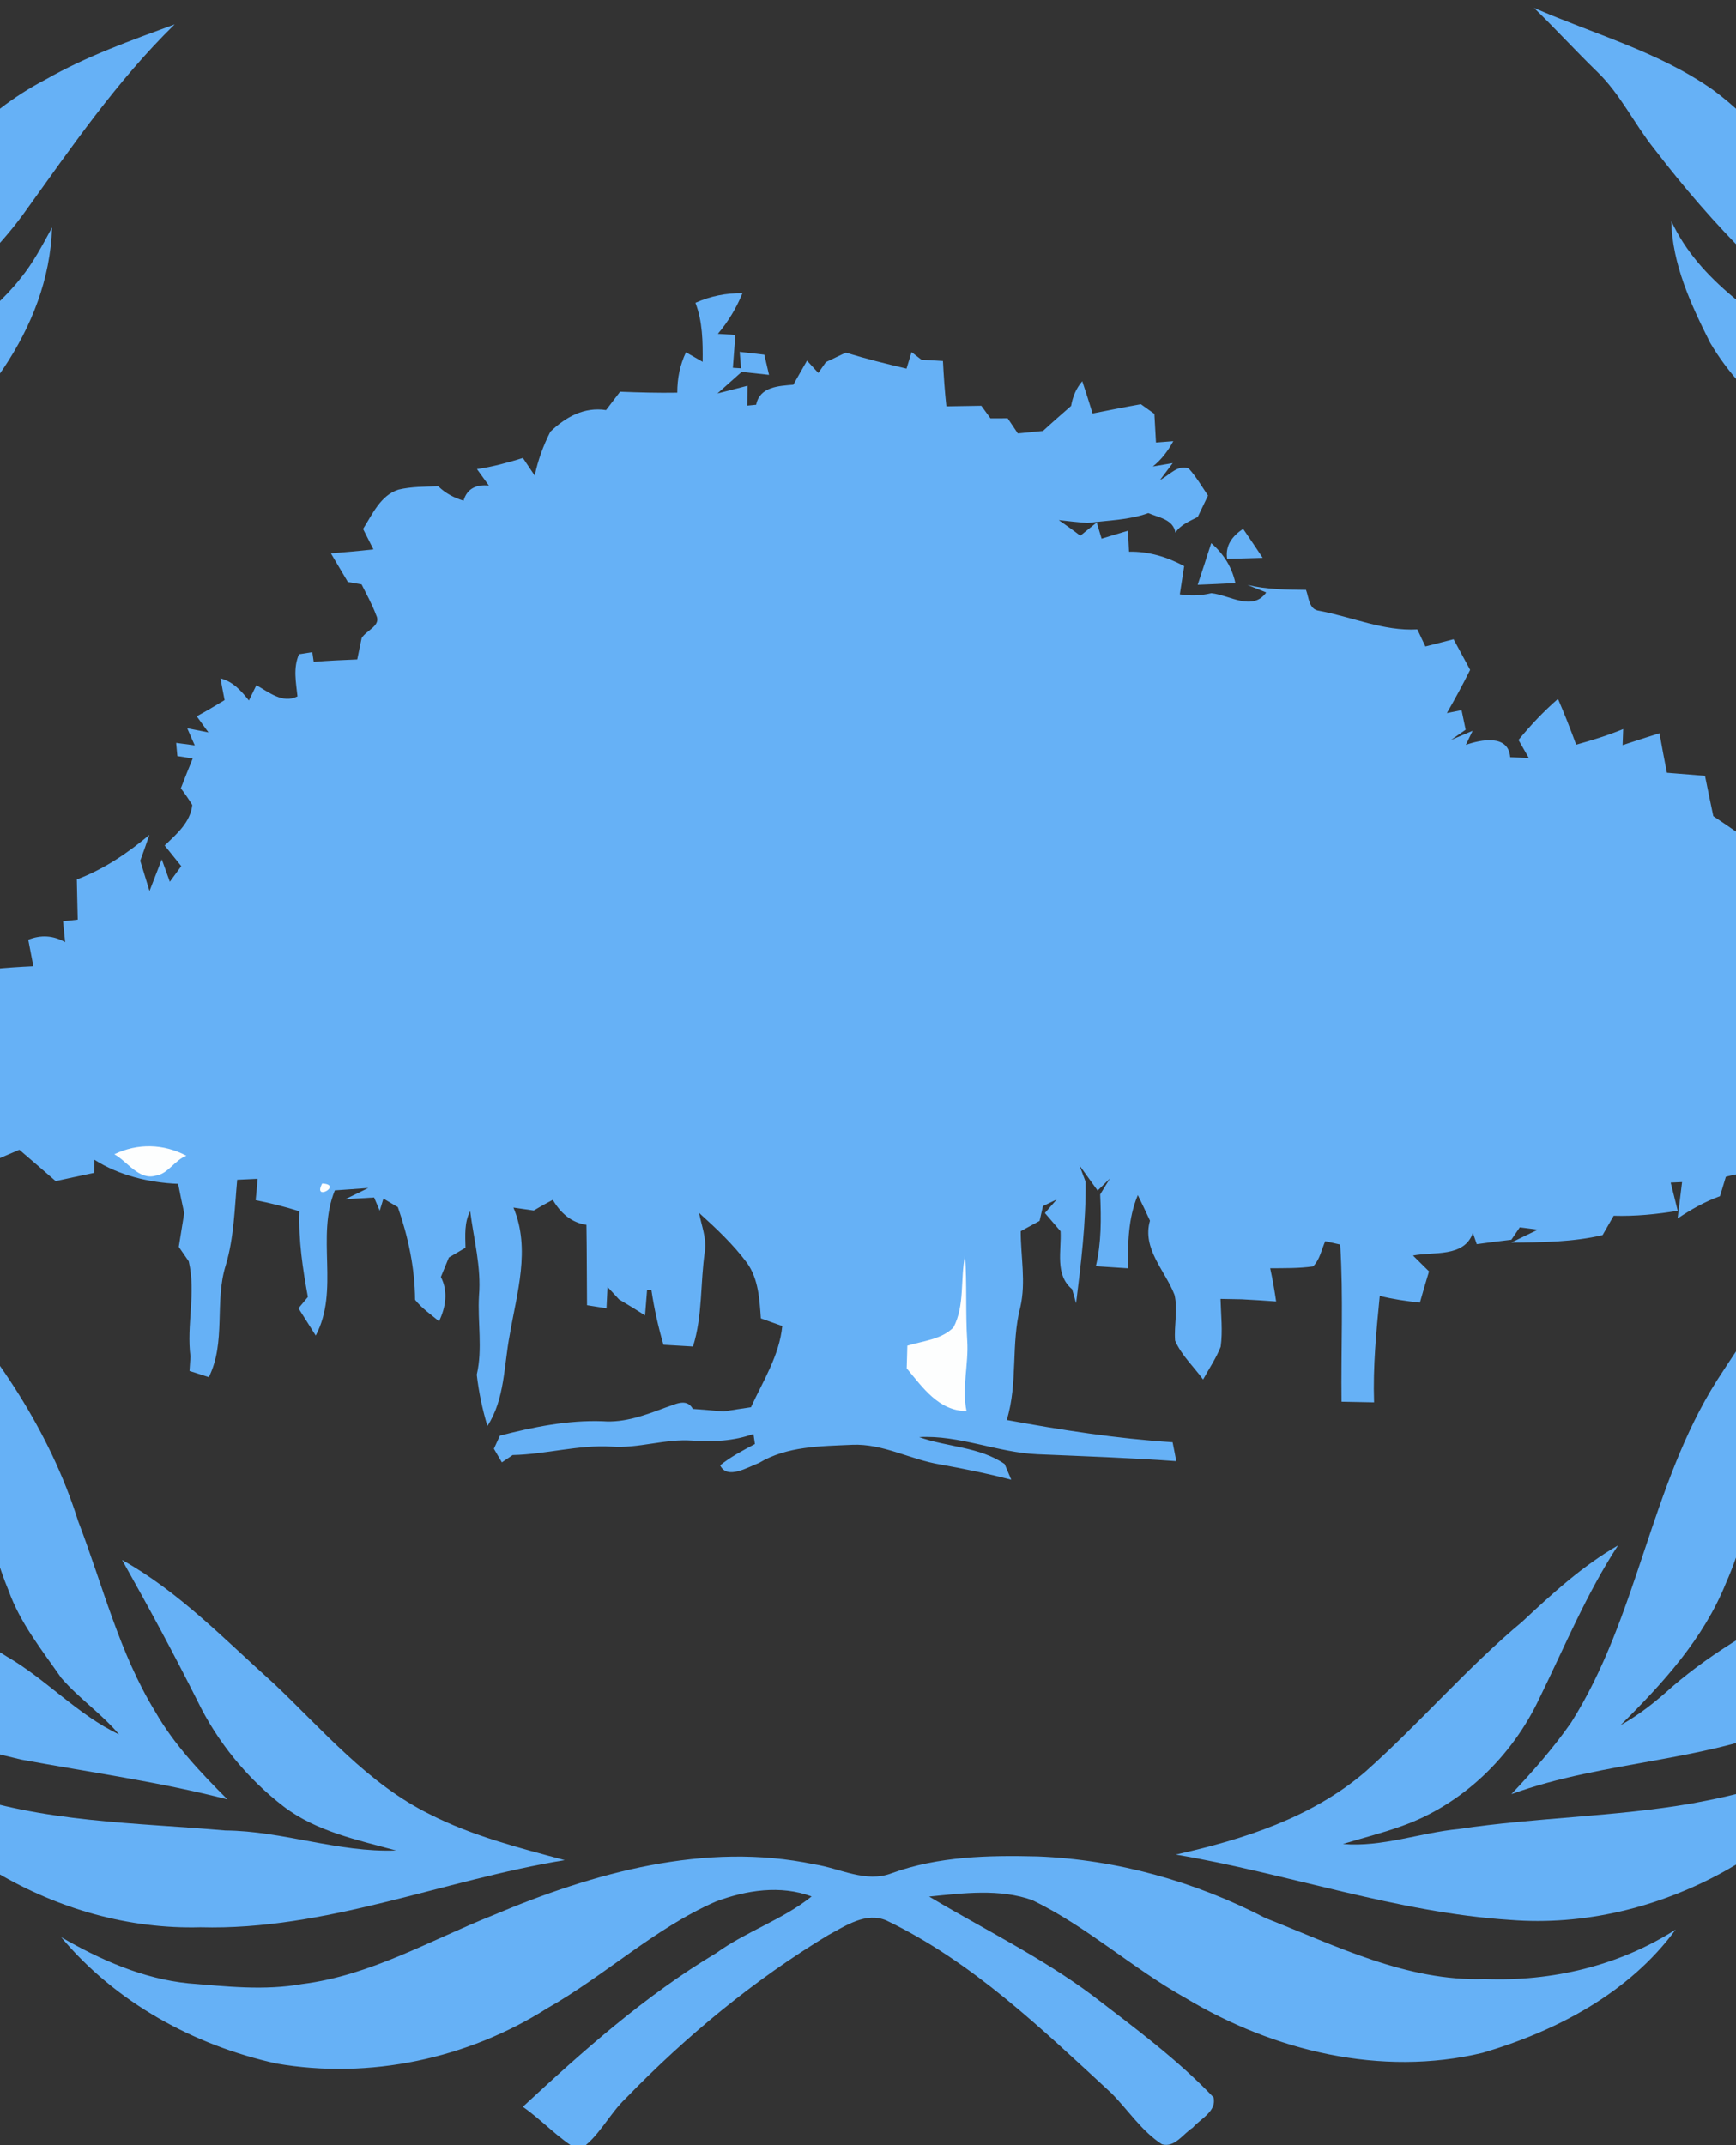 <?xml version="1.0" encoding="UTF-8" standalone="no"?>
<svg
   xmlns:dc="http://purl.org/dc/elements/1.1/"
   xmlns:cc="http://creativecommons.org/ns#"
   xmlns:rdf="http://www.w3.org/1999/02/22-rdf-syntax-ns#"
   xmlns:svg="http://www.w3.org/2000/svg"
   xmlns="http://www.w3.org/2000/svg"
   xmlns:sodipodi="http://sodipodi.sourceforge.net/DTD/sodipodi-0.dtd"
   xmlns:inkscape="http://www.inkscape.org/namespaces/inkscape"
   width="100%" height="100%" 
   viewBox="0 0 340 420"
   version="1.1"
   id="svg2"
   inkscape:version="0.91 r13725"
   sodipodi:docname="logo.svg">
  <rect x="0" y="0" width="340" height="420" fill="#333333" stroke="none"/>
  <defs
     id="defs126" />
  <sodipodi:namedview
     pagecolor="#ffffff"
     bordercolor="#666666"
     borderopacity="1"
     objecttolerance="10"
     gridtolerance="10"
     guidetolerance="10"
     inkscape:pageopacity="0"
     inkscape:pageshadow="2"
     inkscape:window-width="2560"
     inkscape:window-height="1387"
     id="namedview124"
     showgrid="false"
     inkscape:zoom="3.5981948"
     inkscape:cx="273.67046"
     inkscape:cy="257.24426"
     inkscape:window-x="1912"
     inkscape:window-y="-8"
     inkscape:window-maximized="1"
     inkscape:current-layer="svg2" />
  <path
     d="m 300.436,1.543 c 11.767,5.157 24.448,8.575 35.063,16.061 8.437,6.234 15.222,14.671 19.503,24.248 4.256,8.462 6.322,17.751 9.351,26.676 C 348.731,57.9 335.424,44.055 323.957,29.108 320.052,24.226 317.348,18.417 312.804,14.036 308.598,9.955 304.642,5.624 300.436,1.543 Z"
     id="path6"
     inkscape:connector-curvature="0"
     style="fill:#66b1f6" />
  <path
     d="M 8.963,15.551 C 16.937,11.007 25.612,7.927 34.212,4.773 22.921,15.801 13.983,28.845 4.807,41.589 -3.981,53.781 -16.461,62.444 -27.64,72.233 c 3.442,-8.425 5.433,-17.338 8.425,-25.913 5.383,-13.144 15.585,-24.21 28.178,-30.77 z"
     id="path8"
     inkscape:connector-curvature="0"
     style="fill:#66b1f6" />
  <path
     d="m 350.834,25.941 c 21.819,5.783 37.179,27.878 37.242,50.098 0.275,15.047 -1.227,30.119 0.113,45.153 -5.546,-10.678 -14.972,-18.464 -24.06,-26 -10.403,-8.587 -22.232,-16.224 -29.205,-28.103 -3.743,-7.461 -7.411,-15.322 -7.599,-23.822 5.508,11.93 17.388,18.902 27.69,26.251 9.526,6.56 18.289,14.759 23.922,24.986 0.488,1.753 0.989,3.505 1.465,5.27 -0.2,-2.829 -0.275,-5.658 -0.163,-8.487 -0.325,0.688 -0.989,2.091 -1.327,2.792 -6.272,-15.986 -8.625,-33.173 -14.133,-49.397 -2.704,-7.486 -8.074,-13.545 -13.945,-18.74 z"
     id="path10"
     inkscape:connector-curvature="0"
     style="fill:#66b1f6" />
  <path
     d="m -26.814,34.866 c 2.741,-2.291 6.222,-3.292 9.652,-4.043 -3.28,4.319 -6.835,8.537 -9.076,13.532 -4.331,9.476 -5.808,19.879 -7.899,30.006 -2.228,9.501 -6.322,18.452 -8.65,27.915 4.995,-11.73 13.52,-21.869 24.097,-28.98 7.799,-5.934 16.536,-10.978 22.695,-18.777 2.491,-3.042 4.319,-6.547 6.196,-9.989 -0.663,20.267 -14.746,37.004 -29.956,49.009 -11.429,8.387 -22.357,18.026 -29.443,30.494 -0.451,-8.487 0.526,-17.012 -0.651,-25.474 -0.726,-13.507 -1.44,-27.653 3.693,-40.471 3.931,-9.464 11.304,-17.075 19.341,-23.221 z"
     id="path12"
     inkscape:connector-curvature="0"
     style="fill:#66b1f6" />
  <path
     d="m 136.198,59.289 c 2.904,-1.302 6.021,-1.94 9.213,-1.878 -1.189,2.892 -2.792,5.571 -4.819,7.949 0.864,0.05 2.579,0.163 3.43,0.213 -0.175,2.141 -0.338,4.294 -0.488,6.434 0.401,0.025 1.202,0.075 1.602,0.1 -0.063,-0.801 -0.2,-2.416 -0.263,-3.217 1.202,0.138 3.605,0.413 4.819,0.551 0.3,1.314 0.613,2.629 0.926,3.956 -1.79,-0.2 -3.568,-0.388 -5.358,-0.588 -1.59,1.402 -3.18,2.817 -4.757,4.231 1.965,-0.488 3.918,-1.001 5.896,-1.515 -0.013,0.976 -0.025,2.917 -0.038,3.893 0.438,-0.038 1.302,-0.125 1.74,-0.175 0.676,-3.53 4.406,-3.68 7.273,-3.918 0.889,-1.577 1.79,-3.142 2.679,-4.719 0.563,0.601 1.665,1.815 2.216,2.416 0.376,-0.526 1.114,-1.602 1.49,-2.128 1.289,-0.613 2.591,-1.227 3.893,-1.853 3.918,1.202 7.899,2.191 11.892,3.13 0.25,-0.801 0.751,-2.416 0.989,-3.23 0.488,0.376 1.452,1.114 1.928,1.49 1.402,0.075 2.817,0.163 4.219,0.25 0.15,2.954 0.351,5.921 0.676,8.875 2.266,-0.05 4.544,-0.088 6.835,-0.113 0.451,0.613 1.352,1.865 1.803,2.479 0.839,0 2.529,0 3.367,-0.013 0.663,0.989 1.314,1.965 1.99,2.954 1.627,-0.163 3.28,-0.325 4.92,-0.488 1.803,-1.665 3.655,-3.267 5.508,-4.895 0.313,-1.778 0.976,-3.455 2.191,-4.832 0.701,2.091 1.364,4.194 2.015,6.309 3.155,-0.626 6.297,-1.252 9.464,-1.815 0.663,0.476 1.978,1.415 2.641,1.89 0.1,1.865 0.213,3.743 0.313,5.608 l 3.392,-0.263 c -1.026,1.89 -2.316,3.605 -4.006,4.957 0.976,-0.163 2.917,-0.501 3.893,-0.663 -0.626,0.826 -1.878,2.479 -2.491,3.305 1.778,-0.864 3.442,-3.092 5.633,-2.241 1.452,1.602 2.554,3.493 3.768,5.295 -0.676,1.402 -1.352,2.792 -2.015,4.194 -1.59,0.826 -3.367,1.502 -4.369,3.067 -0.426,-2.641 -3.28,-2.942 -5.308,-3.831 -3.831,1.39 -7.937,1.402 -11.93,1.94 -1.878,-0.15 -3.743,-0.363 -5.608,-0.576 1.427,1.001 2.842,2.003 4.219,3.067 0.801,-0.651 2.416,-1.953 3.217,-2.604 0.238,0.789 0.714,2.391 0.951,3.18 1.728,-0.526 3.43,-1.052 5.17,-1.552 0.05,1.026 0.15,3.079 0.2,4.106 3.818,-0.088 7.461,1.014 10.803,2.817 -0.288,1.84 -0.563,3.68 -0.851,5.521 2.053,0.338 4.131,0.263 6.171,-0.225 3.555,0.351 8.037,3.63 10.753,-0.138 -0.926,-0.376 -2.754,-1.114 -3.68,-1.477 3.755,0.901 7.624,0.926 11.467,0.976 0.588,1.515 0.538,3.856 2.616,4.093 6.409,1.202 12.556,4.006 19.19,3.643 0.526,1.114 1.052,2.228 1.577,3.342 1.84,-0.476 3.668,-0.951 5.521,-1.415 1.077,2.003 2.153,4.006 3.242,5.996 -1.427,2.867 -2.954,5.683 -4.557,8.462 0.726,-0.138 2.153,-0.426 2.879,-0.576 0.263,1.277 0.526,2.554 0.801,3.831 -0.726,0.501 -2.166,1.515 -2.892,2.015 1.064,-0.451 3.192,-1.352 4.256,-1.803 l -1.327,2.754 c 2.967,-1.039 8.337,-2.128 8.688,2.416 1.202,0.05 2.416,0.1 3.643,0.15 -0.676,-1.177 -1.352,-2.353 -2.015,-3.53 2.366,-2.879 4.92,-5.596 7.736,-8.037 1.277,2.954 2.454,5.946 3.555,8.963 3.13,-0.864 6.222,-1.828 9.213,-3.054 -0.038,1.039 -0.088,2.091 -0.113,3.142 2.391,-0.801 4.807,-1.565 7.223,-2.328 0.451,2.591 0.951,5.157 1.452,7.736 2.479,0.2 4.97,0.401 7.461,0.601 0.538,2.629 1.064,5.27 1.627,7.899 1.652,1.102 3.292,2.216 4.932,3.355 0.538,-1.74 1.102,-3.48 1.665,-5.208 3.13,0.113 6.259,0.113 9.389,0.088 0.013,0.789 0.05,2.366 0.063,3.155 4.719,4.419 5.646,11.179 5.032,17.313 1.314,0.513 2.641,1.026 3.981,1.54 -0.113,2.078 -0.213,4.144 -0.25,6.222 3.067,3.267 0.776,6.898 -1.79,9.551 -1.026,-0.275 -2.028,-0.526 -3.029,-0.789 -0.213,1.928 -0.426,3.856 -0.626,5.783 2.992,0.401 5.959,0.939 8.913,1.59 0.2,1.853 0.438,3.68 0.714,5.533 1.815,-3.618 3.317,-7.373 4.694,-11.179 -0.501,16.299 4.832,31.996 6.171,48.132 1.59,14.671 -3.405,29.117 -10.665,41.648 7.573,-9.639 13.995,-20.142 21.744,-29.656 6.309,-7.874 14.008,-14.458 20.818,-21.869 8.813,-9.889 16.148,-21.719 17.851,-35.088 3.367,18.602 -1.865,37.83 -11.817,53.628 -10.665,16.674 -26.413,29.368 -43.175,39.557 -8.6,5.17 -16.712,11.091 -24.924,16.849 17.338,-30.92 10.14,-67.798 19.303,-100.921 -2.491,0.125 -4.982,0.263 -7.461,0.476 -1.164,-0.651 -2.328,-1.289 -3.48,-1.915 -0.688,0.651 -2.078,1.94 -2.779,2.591 -3.167,0.125 -6.259,0.776 -9.163,2.015 2.979,0.801 6.635,1.014 7.286,4.845 -1.077,-0.025 -3.217,-0.088 -4.294,-0.125 0.964,1.94 1.99,3.856 3.117,5.708 -0.626,2.291 -1.252,4.594 -1.928,6.872 -2.641,-0.1 -5.283,0.225 -7.836,0.901 -0.388,1.264 -0.764,2.529 -1.152,3.806 -2.954,1.064 -5.708,2.616 -8.3,4.369 0.288,-2.391 0.576,-4.769 0.876,-7.135 -0.563,0.025 -1.665,0.075 -2.228,0.1 0.451,1.84 0.914,3.68 1.377,5.521 -4.144,0.689 -8.337,1.102 -12.543,0.976 -0.726,1.264 -1.465,2.529 -2.178,3.793 -5.871,1.364 -11.905,1.415 -17.901,1.465 1.728,-0.864 3.493,-1.69 5.245,-2.541 -0.889,-0.113 -2.666,-0.338 -3.555,-0.451 -0.413,0.613 -1.239,1.828 -1.652,2.429 -2.266,0.263 -4.532,0.551 -6.772,0.864 -0.263,-0.739 -0.513,-1.477 -0.764,-2.203 -1.69,4.857 -7.724,3.643 -11.73,4.431 1.052,1.026 2.091,2.066 3.142,3.105 -0.613,2.028 -1.214,4.068 -1.79,6.109 -2.654,-0.288 -5.283,-0.663 -7.861,-1.314 -0.676,6.935 -1.352,13.858 -1.114,20.843 -2.128,-0.038 -4.256,-0.088 -6.372,-0.125 -0.125,-10.252 0.388,-20.517 -0.263,-30.77 -0.989,-0.225 -1.965,-0.451 -2.929,-0.663 -0.726,1.665 -1.052,3.605 -2.378,4.945 -2.779,0.401 -5.596,0.338 -8.4,0.363 0.476,2.153 0.839,4.319 1.164,6.497 -2.266,-0.163 -4.507,-0.313 -6.772,-0.426 -1.377,-0.038 -2.754,-0.063 -4.118,-0.075 0.075,3.117 0.463,6.272 0.025,9.376 -0.901,2.266 -2.278,4.294 -3.442,6.409 -1.84,-2.529 -4.231,-4.732 -5.483,-7.611 -0.225,-2.979 0.576,-6.021 -0.113,-8.963 -1.84,-4.782 -6.384,-8.988 -4.807,-14.534 -0.776,-1.677 -1.565,-3.342 -2.378,-4.995 -1.915,4.544 -1.965,9.476 -1.928,14.333 -2.103,-0.15 -4.206,-0.288 -6.297,-0.413 1.102,-4.607 1.052,-9.364 0.851,-14.058 0.476,-0.789 1.44,-2.341 1.915,-3.13 -0.601,0.601 -1.803,1.79 -2.416,2.378 -1.177,-1.652 -2.366,-3.292 -3.555,-4.932 0.3,0.801 0.901,2.403 1.202,3.205 0.088,7.974 -0.889,15.898 -1.865,23.785 -0.2,-0.676 -0.588,-2.053 -0.776,-2.741 -3.417,-2.829 -2.066,-7.523 -2.266,-11.354 -1.026,-1.202 -2.053,-2.391 -3.067,-3.568 0.576,-0.663 1.728,-1.978 2.303,-2.641 -0.676,0.325 -2.003,0.964 -2.679,1.277 -0.163,0.726 -0.501,2.178 -0.663,2.904 -1.239,0.676 -2.466,1.339 -3.693,2.015 -0.013,4.945 1.052,9.964 -0.075,14.847 -1.89,7.248 -0.426,14.897 -2.666,22.12 10.766,1.978 21.556,3.655 32.485,4.356 0.238,1.239 0.488,2.466 0.726,3.705 -9.051,-0.651 -18.126,-0.964 -27.189,-1.352 -7.824,-0.338 -15.297,-3.793 -23.171,-3.355 5.495,1.965 11.83,1.878 16.737,5.27 0.325,0.776 0.976,2.316 1.302,3.079 -4.607,-1.214 -9.263,-2.153 -13.933,-2.992 -5.821,-0.951 -11.204,-4.118 -17.212,-3.856 -6.209,0.288 -12.756,0.25 -18.264,3.555 -2.166,0.801 -6.222,3.355 -7.611,0.463 2.078,-1.677 4.456,-2.917 6.81,-4.169 -0.075,-0.488 -0.213,-1.477 -0.288,-1.965 -3.868,1.377 -7.962,1.59 -12.017,1.289 -5.308,-0.376 -10.453,1.565 -15.76,1.189 -6.522,-0.401 -12.881,1.515 -19.378,1.652 -0.526,0.363 -1.59,1.077 -2.116,1.427 -0.388,-0.663 -1.164,-2.003 -1.565,-2.666 0.3,-0.638 0.889,-1.928 1.177,-2.566 6.585,-1.69 13.307,-3.067 20.129,-2.817 4.344,0.338 8.425,-1.239 12.405,-2.716 1.765,-0.538 4.006,-1.928 5.258,0.3 2.003,0.15 4.006,0.313 6.021,0.501 1.778,-0.3 3.568,-0.563 5.358,-0.826 2.378,-5.157 5.558,-10.115 6.134,-15.898 -1.402,-0.501 -2.804,-1.001 -4.194,-1.502 -0.263,-3.718 -0.463,-7.724 -2.716,-10.866 -2.716,-3.643 -6.034,-6.76 -9.389,-9.789 0.463,2.454 1.49,4.907 1.152,7.448 -0.939,6.234 -0.426,12.643 -2.341,18.715 -1.94,-0.125 -3.868,-0.238 -5.783,-0.338 -1.026,-3.53 -1.828,-7.123 -2.366,-10.753 l -0.839,0 c -0.138,1.652 -0.263,3.317 -0.401,4.995 -1.69,-1.077 -3.38,-2.116 -5.095,-3.13 -0.563,-0.613 -1.69,-1.828 -2.253,-2.441 -0.05,1.052 -0.15,3.142 -0.2,4.181 -1.277,-0.2 -2.541,-0.413 -3.818,-0.601 -0.05,-5.245 -0.025,-10.49 -0.113,-15.735 -2.992,-0.438 -5.107,-2.366 -6.585,-4.895 -1.264,0.651 -2.516,1.352 -3.73,2.091 -1.327,-0.188 -2.654,-0.388 -3.981,-0.576 3.417,8.099 0.651,16.787 -0.739,24.986 -1.152,5.984 -0.926,12.493 -4.356,17.776 -1.001,-3.28 -1.69,-6.647 -2.091,-10.04 1.189,-5.095 0.138,-10.302 0.438,-15.447 0.476,-5.596 -1.026,-11.079 -1.728,-16.587 -1.164,2.216 -0.964,4.744 -0.914,7.173 -1.089,0.638 -2.166,1.277 -3.255,1.915 -0.513,1.264 -1.039,2.529 -1.565,3.806 1.44,2.842 0.976,5.884 -0.363,8.675 -1.615,-1.339 -3.392,-2.554 -4.694,-4.206 -0.038,-6.196 -1.339,-12.305 -3.367,-18.139 -0.714,-0.413 -2.116,-1.252 -2.829,-1.665 -0.175,0.588 -0.538,1.778 -0.726,2.366 -0.275,-0.651 -0.826,-1.94 -1.102,-2.591 -1.878,0.1 -3.755,0.213 -5.633,0.338 1.502,-0.726 2.992,-1.465 4.494,-2.191 -2.178,0.15 -4.369,0.3 -6.547,0.463 -3.73,9.113 0.964,19.541 -3.743,28.429 -1.127,-1.79 -2.241,-3.568 -3.38,-5.345 0.463,-0.551 1.377,-1.652 1.84,-2.216 -1.014,-5.533 -1.853,-11.129 -1.652,-16.774 -2.817,-0.889 -5.683,-1.602 -8.575,-2.178 0.15,-1.402 0.275,-2.779 0.376,-4.181 -1.339,0.063 -2.666,0.125 -3.993,0.188 -0.513,5.596 -0.613,11.279 -2.228,16.699 -2.266,7.123 0.088,15.097 -3.33,21.944 -0.939,-0.3 -2.829,-0.901 -3.78,-1.214 0.063,-0.939 0.125,-1.878 0.188,-2.817 -0.814,-6.196 1.127,-12.418 -0.338,-18.64 -0.651,-0.951 -1.302,-1.903 -1.953,-2.842 0.351,-2.203 0.701,-4.406 1.064,-6.597 -0.426,-1.915 -0.814,-3.831 -1.189,-5.733 -5.671,-0.238 -11.542,-1.627 -16.399,-4.719 -0.013,0.851 -0.038,1.702 -0.05,2.566 -2.516,0.538 -5.032,1.052 -7.536,1.615 -2.366,-2.053 -4.732,-4.106 -7.11,-6.134 -2.616,1.127 -5.245,2.253 -7.861,3.355 0.05,-1.778 0.1,-3.543 0.163,-5.308 -1.114,0.926 -2.216,1.865 -3.33,2.792 -1.815,-1.39 -3.618,-2.779 -5.42,-4.169 -0.864,0.075 -2.591,0.25 -3.468,0.325 -2.491,-3.505 -3.079,-7.899 -1.565,-11.942 1.577,-4.369 1.94,-9.026 0.726,-13.532 2.967,-2.429 4.131,-6.384 7.135,-8.85 0.413,0.138 1.227,0.388 1.64,0.513 1.74,1.965 4.181,2.654 6.585,1.465 2.704,-0.275 5.42,-0.451 8.137,-0.576 -0.338,-1.728 -0.663,-3.468 -1.001,-5.195 2.466,-0.989 4.932,-0.839 7.223,0.476 -0.1,-1.014 -0.313,-3.054 -0.413,-4.081 0.726,-0.075 2.166,-0.25 2.879,-0.325 -0.075,-2.629 -0.113,-5.245 -0.175,-7.874 5.27,-1.99 9.927,-5.12 14.208,-8.725 -0.576,1.69 -1.177,3.38 -1.79,5.07 0.451,1.477 1.364,4.444 1.815,5.921 0.601,-1.552 1.803,-4.644 2.403,-6.196 0.513,1.465 1.039,2.917 1.577,4.381 0.751,-1.026 1.49,-2.04 2.241,-3.054 -1.089,-1.352 -2.166,-2.691 -3.255,-4.043 2.316,-2.216 5.057,-4.532 5.408,-7.937 -0.688,-1.127 -1.44,-2.216 -2.241,-3.255 0.751,-1.965 1.54,-3.906 2.328,-5.846 -0.751,-0.125 -2.253,-0.351 -3.004,-0.476 -0.05,-0.638 -0.175,-1.928 -0.238,-2.579 0.914,0.125 2.729,0.363 3.643,0.488 -0.363,-0.839 -1.114,-2.516 -1.477,-3.355 1.377,0.275 2.767,0.538 4.156,0.814 -0.764,-1.064 -1.527,-2.116 -2.291,-3.155 1.853,-1.001 3.655,-2.065 5.458,-3.167 -0.275,-1.415 -0.551,-2.829 -0.801,-4.256 2.429,0.626 4.068,2.441 5.558,4.331 0.363,-0.751 1.102,-2.241 1.465,-2.992 2.454,1.352 5.107,3.655 8.049,2.191 -0.288,-2.779 -0.876,-5.571 0.3,-8.249 0.651,-0.1 1.953,-0.313 2.604,-0.413 0.063,0.476 0.2,1.427 0.275,1.903 2.829,-0.238 5.683,-0.363 8.525,-0.476 0.225,-1.052 0.651,-3.13 0.864,-4.181 0.889,-1.54 3.931,-2.403 2.829,-4.519 -0.764,-2.078 -1.853,-4.018 -2.842,-5.996 -0.676,-0.113 -2.015,-0.363 -2.691,-0.476 -1.102,-1.878 -2.216,-3.743 -3.317,-5.596 2.767,-0.225 5.546,-0.463 8.325,-0.776 -0.676,-1.339 -1.352,-2.679 -2.028,-4.006 1.84,-2.879 3.405,-6.56 6.935,-7.699 2.541,-0.601 5.183,-0.576 7.799,-0.651 1.39,1.364 3.092,2.253 4.945,2.817 0.688,-2.403 2.541,-3.205 4.957,-2.967 -0.776,-1.077 -1.552,-2.153 -2.328,-3.217 3.054,-0.451 6.046,-1.264 9.001,-2.178 0.764,1.152 1.54,2.303 2.316,3.455 0.613,-3.004 1.677,-5.884 3.067,-8.612 2.992,-2.854 6.61,-4.882 10.903,-4.219 0.914,-1.202 1.828,-2.403 2.741,-3.593 3.73,0.15 7.461,0.25 11.204,0.188 -0.013,-2.741 0.513,-5.433 1.702,-7.911 0.814,0.463 2.454,1.402 3.267,1.865 0.038,-3.893 0,-7.861 -1.415,-11.554 z"
     id="path14"
     inkscape:connector-curvature="0"
     style="fill:#66b1f6" />
  <path
     d="m 390.354,59.139 c 19.754,20.417 26.751,51.575 19.816,78.889 -1.552,6.71 -4.857,12.794 -6.885,19.353 -2.666,8.65 -5.183,17.388 -6.334,26.388 -1.552,-5.42 -3.155,-10.841 -5.333,-16.048 -8.237,-17.863 -22.645,-31.821 -32.322,-48.796 -4.519,-9.226 -8.199,-19.003 -9.539,-29.242 10.791,16.887 30.795,25.775 39.745,44.051 3.43,6.322 4.294,13.507 5.996,20.38 -0.05,-9.326 -1.815,-18.577 -1.214,-27.941 -1.039,-17.25 4.732,-34.425 1.227,-51.575 -0.851,-5.42 -2.954,-10.49 -5.157,-15.46 z"
     id="path16"
     inkscape:connector-curvature="0"
     style="fill:#66b1f6" />
  <path
     d="m -71.316,95.592 c 3.755,-12.318 10.14,-23.897 18.978,-33.298 -3.205,5.345 -5.558,11.254 -6.159,17.5 -1.978,18.477 4.169,36.616 3.28,55.067 0.088,8.149 -1.915,16.173 -1.314,24.323 1.778,-6.359 2.116,-13.094 4.882,-19.153 5.971,-13.82 17.438,-24.11 28.391,-33.987 4.381,-3.943 8.487,-8.325 11.041,-13.707 -1.052,11.354 -4.682,22.37 -10.29,32.272 -8.149,13.983 -18.765,26.363 -26.576,40.546 -3.705,6.635 -5.921,13.92 -8.112,21.143 -1.978,-20.129 -14.033,-37.58 -16.599,-57.571 -0.526,-11.054 -1.127,-22.483 2.479,-33.136 z"
     id="path18"
     inkscape:connector-curvature="0"
     style="fill:#66b1f6" />
  <path
     d="m 189.738,82.661 c 0.676,0.588 0.676,0.588 0,0 z"
     id="path22"
     inkscape:connector-curvature="0"
     style="fill:#fdfefe" />
  <path
     d="m 240.336,109.424 c -0.413,-2.666 1.064,-4.494 3.13,-5.884 1.289,1.878 2.566,3.768 3.831,5.683 -2.328,0.063 -4.644,0.138 -6.96,0.2 z"
     id="path32"
     inkscape:connector-curvature="0"
     style="fill:#66b1f6" />
  <path
     d="m 237.219,106.345 c 2.391,2.053 4.081,4.707 4.732,7.811 -2.466,0.138 -4.932,0.238 -7.386,0.338 0.901,-2.716 1.79,-5.42 2.654,-8.149 z"
     id="path34"
     inkscape:connector-curvature="0"
     style="fill:#66b1f6" />
  <path
     d="m 211.056,115.183 c 0.689,0.588 0.689,0.588 0,0 z"
     id="path38"
     inkscape:connector-curvature="0"
     style="fill:#fdfefe" />
  <path
     d="m 77.037,122.694 c 0.739,0.513 0.739,0.513 0,0 z"
     id="path40"
     inkscape:connector-curvature="0"
     style="fill:#fdfefe" />
  <path
     d="m 418.52,126.699 c 7.473,16.486 8.174,35.514 4.982,53.14 -2.241,11.517 -5.871,22.908 -12.193,32.86 -8.9,12.606 -19.854,23.81 -27.502,37.267 -0.1,-10.365 1.352,-20.98 -1.502,-31.12 -8.137,-25.913 -16.912,-52.414 -16.674,-79.866 2.917,5.546 4.87,11.567 8.112,16.937 7.023,11.78 15.072,23.246 18.965,36.541 2.942,11.204 1.252,22.808 -0.976,33.949 4.394,-12.668 5.746,-26.226 10.59,-38.781 4.794,-13.019 12.08,-25.174 14.759,-38.931 1.677,-7.21 0.989,-14.659 1.44,-21.994 z"
     id="path42"
     inkscape:connector-curvature="0"
     style="fill:#66b1f6" />
  <path
     d="m -77.963,204.813 c -8.425,-23.184 -11.316,-49.447 -2.353,-72.918 0.538,8.663 1.001,17.45 3.856,25.725 5.408,16.036 14.721,30.67 18.164,47.406 2.291,7.987 2.929,16.536 6.872,23.985 -5.333,-15.272 -2.817,-32.284 3.793,-46.743 3.518,-8.612 8.775,-16.324 13.657,-24.185 3.205,-5.095 4.819,-10.941 6.91,-16.537 1.49,9.902 -0.876,19.716 -2.078,29.493 -2.491,17.613 -8.525,34.412 -13.257,51.487 -2.829,9.927 -1.54,20.292 -1.415,30.444 -9.652,-17.288 -26.1,-29.893 -34.15,-48.157 z"
     id="path44"
     inkscape:connector-curvature="0"
     style="fill:#66b1f6" />
  <path
     d="m 251.189,141.433 c 0.676,0.613 0.676,0.613 0,0 z"
     id="path50"
     inkscape:connector-curvature="0"
     style="fill:#fdfefe" />
  <path
     d="m 37.029,175.295 c 0.663,0.601 0.663,0.601 0,0 z"
     id="path62"
     inkscape:connector-curvature="0"
     style="fill:#fdfefe" />
  <path
     d="m 337.477,175.383 c 0.751,0.476 0.751,0.476 0,0 z"
     id="path64"
     inkscape:connector-curvature="0"
     style="fill:#fdfefe" />
  <path
     d="m 188.699,195.299 c 0.513,0.726 0.513,0.726 0,0 z"
     id="path74"
     inkscape:connector-curvature="0"
     style="fill:#fdfefe" />
  <path
     d="m 90.857,199.042 c 0.701,0.588 0.701,0.588 0,0 z"
     id="path82"
     inkscape:connector-curvature="0"
     style="fill:#fdfefe" />
  <path
     d="m -29.005,199.705 c 2.391,8.4 5.483,16.649 6.86,25.312 3.906,21.919 3.568,44.414 8.275,66.221 1.44,7.223 5.971,13.282 8.112,20.279 -6.797,-3.568 -12.994,-8.124 -19.491,-12.18 -13.094,-8.162 -25.85,-17.062 -36.866,-27.941 -14.696,-14.246 -23.935,-34.463 -23.572,-55.067 -0.013,-3.793 0.263,-7.573 0.488,-11.354 1.74,15.998 12.906,28.454 23.634,39.507 8.825,8.738 17.488,17.738 24.561,27.991 4.081,5.12 6.91,11.241 11.917,15.598 -11.028,-16.086 -12.706,-36.728 -8.537,-55.38 2.629,-10.816 4.131,-21.869 4.619,-32.985 z"
     id="path84"
     inkscape:connector-curvature="0"
     style="fill:#66b1f6" />
  <path
     d="m 22.395,225.994 c 4.607,-2.203 9.614,-2.065 14.108,0.288 -2.278,0.851 -3.655,3.605 -5.984,3.893 -3.317,0.964 -5.558,-2.779 -8.124,-4.181 z"
     id="path98"
     inkscape:connector-curvature="0"
     style="fill:#fdfefe" />
  <path
     d="m 63.104,231.714 c 4.181,0.238 -1.978,3.68 0,0 z"
     id="path102"
     inkscape:connector-curvature="0"
     style="fill:#fdfefe" />
  <path
     d="m 186.733,259.905 c 2.266,-4.306 1.314,-9.439 2.278,-14.095 0.388,5.583 0.063,11.179 0.426,16.749 0.288,4.582 -1.089,9.151 -0.138,13.72 -5.445,-0.025 -8.587,-4.619 -11.717,-8.375 0.038,-1.114 0.1,-3.33 0.125,-4.431 3.054,-0.939 6.685,-1.202 9.026,-3.568 z"
     id="path110"
     inkscape:connector-curvature="0"
     style="fill:#fdfefe" />
  <path
     d="m 336.288,270.245 c 4.895,-7.548 9.914,-15.072 15.936,-21.794 -1.815,6.322 -4.081,12.543 -5.032,19.09 -2.554,14.221 -3.205,29.055 -9.176,42.437 -4.394,10.903 -12.405,19.679 -20.655,27.815 3.693,-2.053 7.01,-4.694 10.127,-7.536 16.762,-14.421 38.293,-21.168 56.545,-33.286 10.315,-6.597 19.341,-15.848 24.298,-27.139 -0.263,6.847 -2.403,13.47 -5.483,19.553 -10.741,20.78 -28.98,37.254 -49.96,47.306 -18.001,8.337 -38.393,7.849 -56.883,14.584 4.181,-4.431 8.224,-9.026 11.717,-14.033 13.107,-20.743 15.447,-46.267 28.566,-66.997 z"
     id="path114"
     inkscape:connector-curvature="0"
     style="fill:#66b1f6" />
  <path
     d="m -12.906,251.305 c 12.205,13.507 22.72,28.992 28.203,46.492 4.819,12.531 8.037,25.8 15.122,37.354 3.705,6.472 8.875,11.892 14.12,17.15 -13.294,-3.43 -26.902,-5.295 -40.371,-7.786 -8.387,-2.003 -16.95,-4.093 -24.285,-8.813 -17.012,-9.839 -31.971,-23.81 -41.335,-41.21 -3.33,-6.059 -5.971,-12.581 -6.923,-19.466 4.819,6.347 8.825,13.495 15.185,18.489 16.261,13.419 36.904,19.541 54.504,30.807 7.774,4.481 13.845,11.392 22.007,15.26 -3.417,-4.043 -7.861,-7.06 -11.304,-11.041 -3.806,-5.47 -8.062,-10.766 -10.327,-17.1 -7.962,-19.253 -6.222,-41.01 -14.596,-60.137 z"
     id="path116"
     inkscape:connector-curvature="0"
     style="fill:#66b1f6" />
  <path
     d="m 298.208,317.439 c 5.808,-5.445 11.755,-10.866 18.69,-14.872 -6.171,9.414 -10.465,19.879 -15.41,29.956 -5.345,11.379 -15.122,20.855 -27.052,25.036 -3.755,1.364 -7.624,2.303 -11.429,3.48 7.736,0.651 15.097,-2.216 22.708,-2.942 15.122,-2.266 30.482,-2.378 45.541,-4.982 9.426,-1.74 19.028,-4.043 27.102,-9.439 4.757,-2.804 8.625,-6.76 12.506,-10.615 -6.747,14.671 -19.503,25.762 -33.411,33.474 -12.656,6.935 -27.214,10.515 -41.66,9.364 -22.307,-1.44 -43.563,-9.088 -65.508,-12.794 13.219,-2.954 26.601,-7.223 37.066,-16.173 10.64,-9.451 19.916,-20.367 30.857,-29.493 z"
     id="path118"
     inkscape:connector-curvature="0"
     style="fill:#66b1f6" />
  <path
     d="m 23.91,305.421 c 11.241,6.284 20.192,15.685 29.718,24.198 9.639,9.126 18.464,19.666 30.582,25.612 8.312,4.231 17.425,6.547 26.388,8.963 -23.86,3.906 -46.83,13.808 -71.341,13.144 -27.966,0.764 -55.092,-15.835 -68.95,-39.82 6.722,4.895 13.144,10.503 21.118,13.307 16.887,5.996 35.038,6.009 52.701,7.561 11.291,0.088 22.12,4.356 33.449,3.918 -7.586,-2.066 -15.585,-3.718 -21.982,-8.575 -7.16,-5.495 -13.031,-12.668 -16.962,-20.793 -4.669,-9.301 -9.614,-18.452 -14.721,-27.515 z"
     id="path120"
     inkscape:connector-curvature="0"
     style="fill:#66b1f6" />
  <path
     d="m 96.553,374.985 c 19.666,-8.312 41.56,-14.471 62.954,-9.964 5.007,0.764 10.065,3.693 15.147,1.728 9.126,-3.317 18.953,-3.518 28.554,-3.28 15.56,0.613 30.832,4.895 44.64,12.068 13.833,5.42 27.74,12.468 43,11.93 13.056,0.526 26.276,-2.591 37.329,-9.677 -9.088,12.405 -23.346,19.879 -37.817,24.135 -19.829,4.757 -40.947,-0.376 -58.172,-10.741 -10.365,-5.783 -19.253,-13.958 -29.968,-19.14 -6.447,-2.316 -13.57,-1.377 -20.242,-0.714 10.691,6.372 21.944,11.867 31.971,19.341 8.187,6.297 16.587,12.468 23.722,19.966 0.663,2.754 -2.541,4.169 -4.068,5.946 -1.865,1.177 -3.543,3.981 -6.034,3.242 -4.031,-2.591 -6.635,-6.76 -9.989,-10.09 -13.57,-12.506 -27.114,-25.625 -43.939,-33.711 -4.018,-1.753 -7.999,1.014 -11.442,2.854 -14.571,8.8 -27.815,19.766 -39.658,31.971 -3.292,3.117 -5.383,7.811 -9.188,10.14 -4.006,-2.266 -7.16,-5.859 -10.953,-8.5 11.83,-10.978 23.96,-21.782 37.867,-30.094 5.909,-4.269 12.994,-6.522 18.69,-11.091 -6.121,-2.278 -12.794,-1.227 -18.765,1.001 -12.03,5.258 -21.669,14.471 -33.023,20.893 -15.598,9.902 -34.826,13.983 -53.064,10.816 -16.161,-3.58 -31.446,-11.955 -42.124,-24.736 7.674,4.431 16.011,8.137 24.911,9.038 7.398,0.601 14.884,1.465 22.257,0.138 13.357,-1.652 25.111,-8.575 37.404,-13.47 z"
     id="path122"
     inkscape:connector-curvature="0"
     style="fill:#66b1f6" />
</svg>
